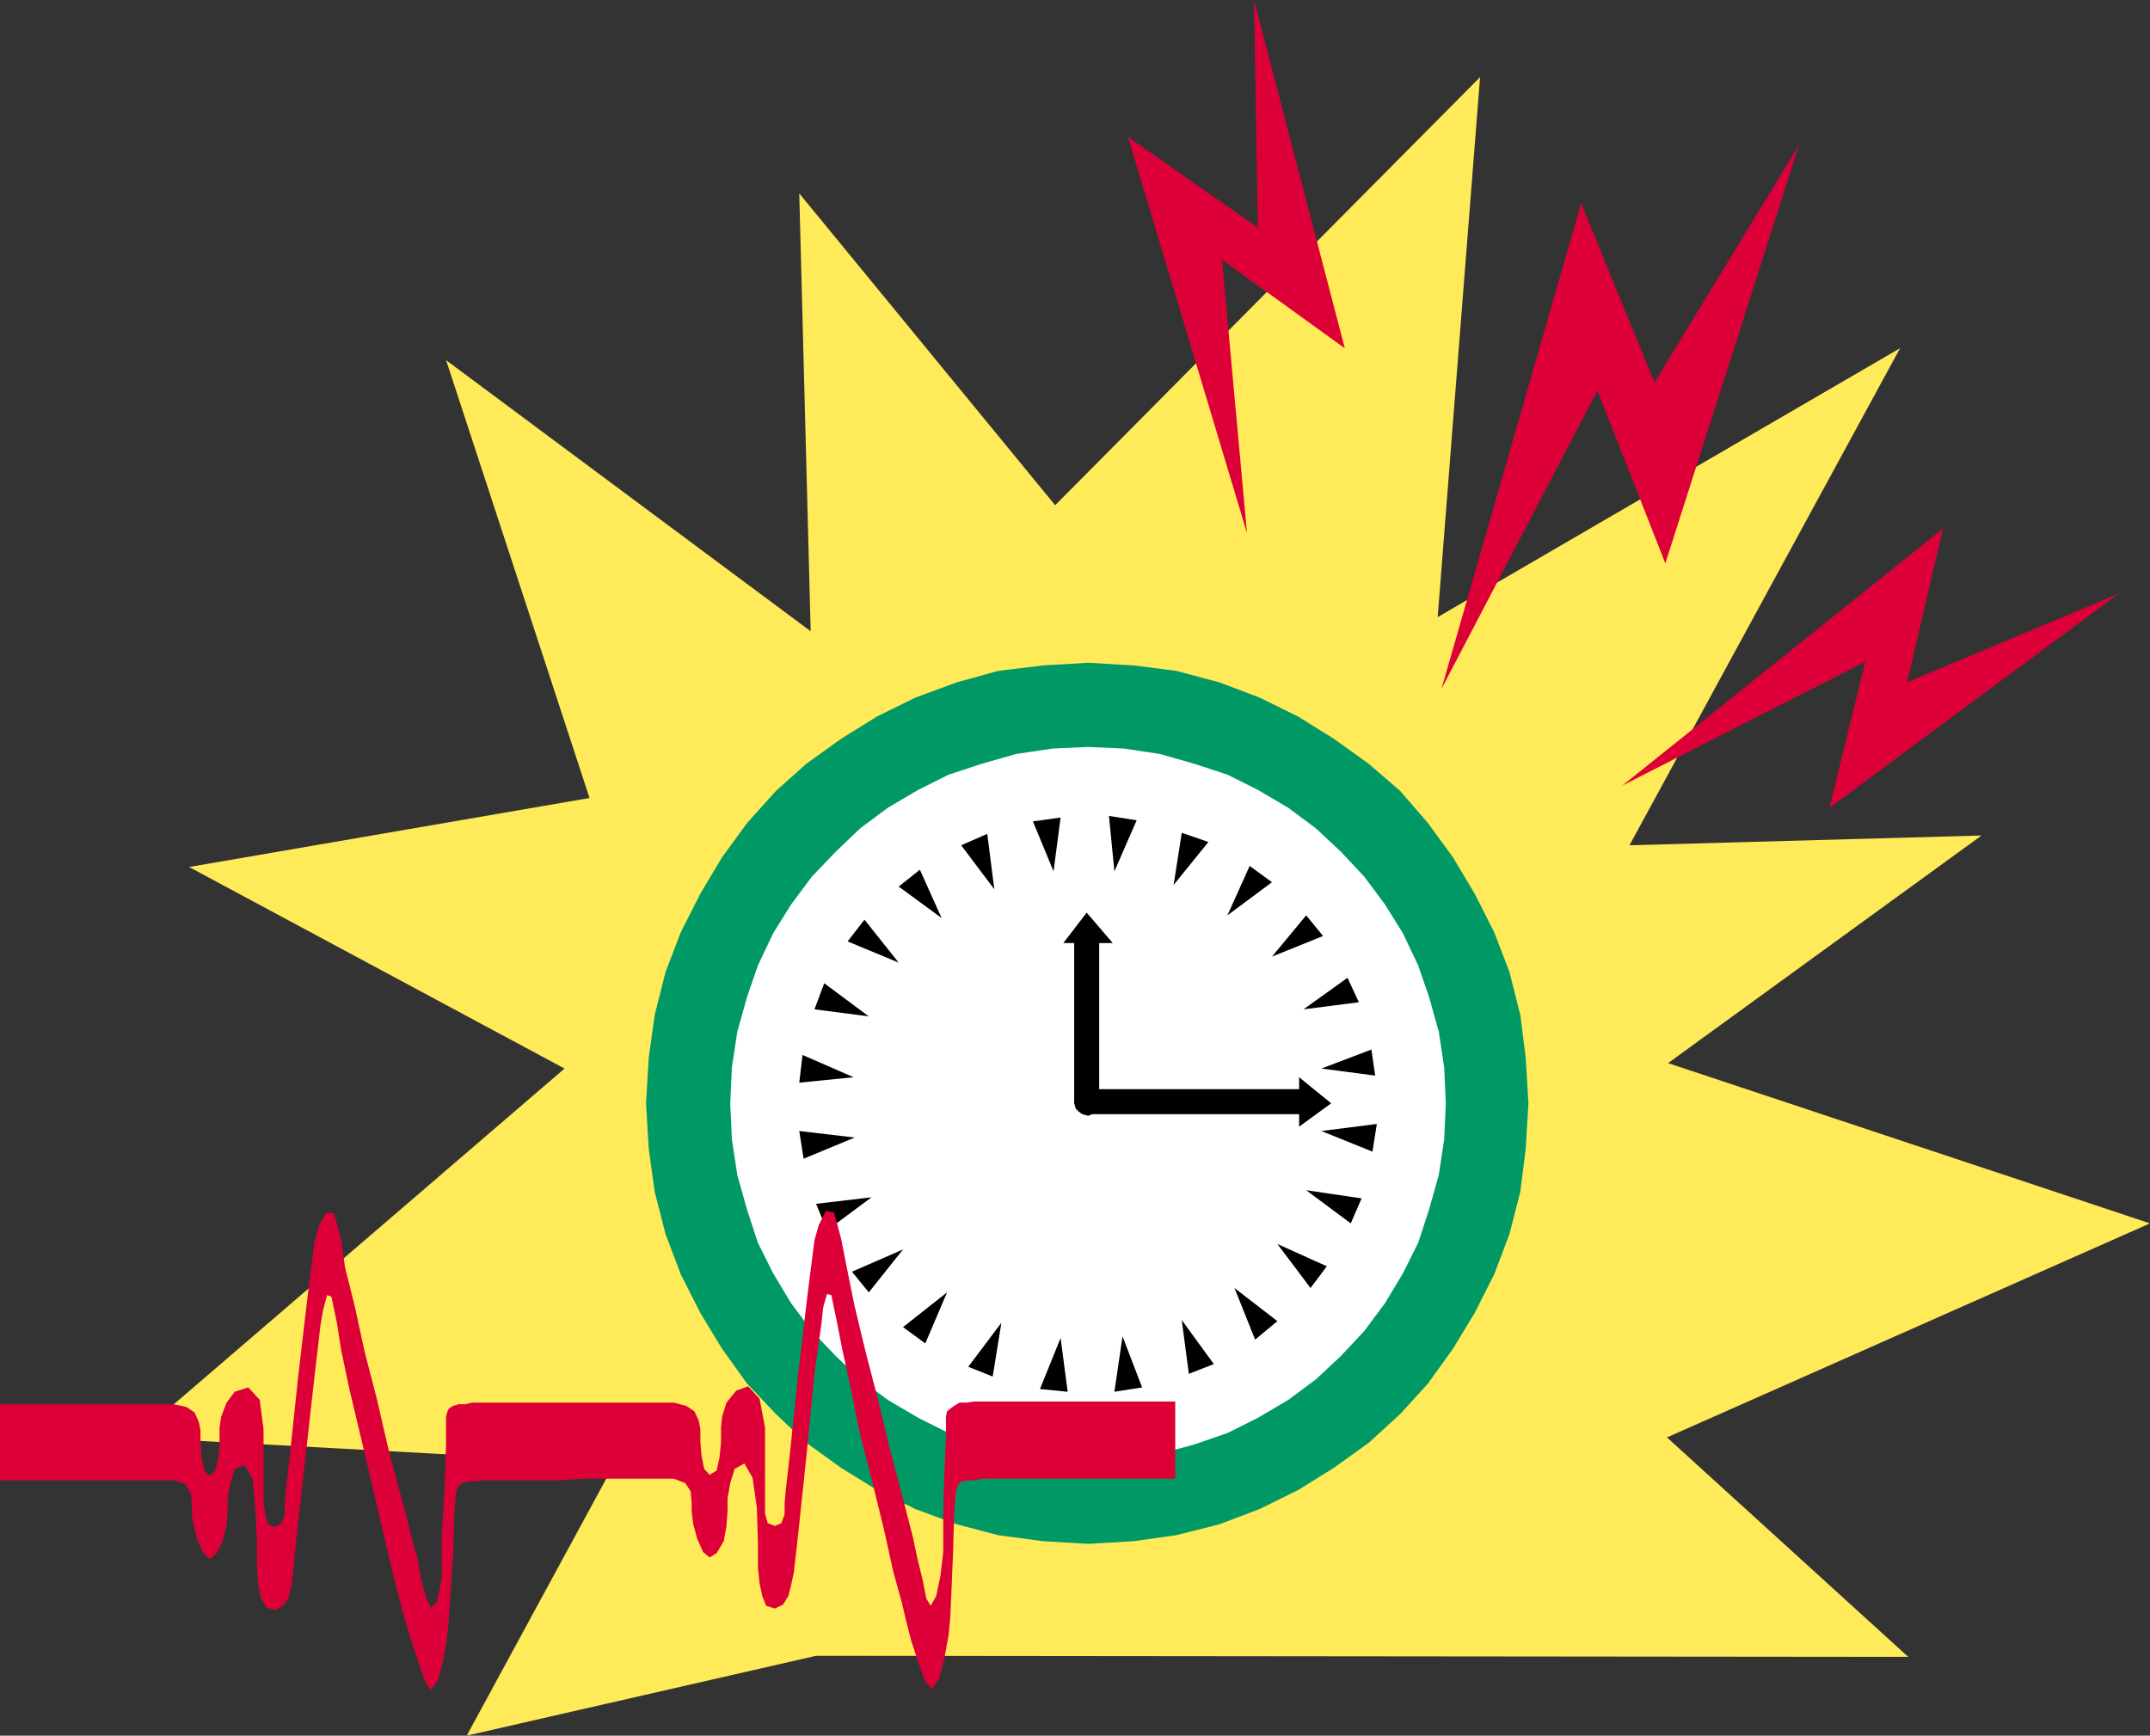 <?xml version="1.0" encoding="UTF-8" standalone="no"?>
<svg
   xmlns:ooo="http://xml.openoffice.org/svg/export"
   xmlns:dc="http://purl.org/dc/elements/1.1/"
   xmlns:cc="http://creativecommons.org/ns#"
   xmlns:rdf="http://www.w3.org/1999/02/22-rdf-syntax-ns#"
   xmlns:svg="http://www.w3.org/2000/svg"
   xmlns="http://www.w3.org/2000/svg"
   xmlns:sodipodi="http://sodipodi.sourceforge.net/DTD/sodipodi-0.dtd"
   xmlns:inkscape="http://www.inkscape.org/namespaces/inkscape"
   version="1.2"
   width="39.57mm"
   height="31.95mm"
   viewBox="0 0 3957 3195"
   preserveAspectRatio="xMidYMid"
   xml:space="preserve"
   id="svg137"
   sodipodi:docname="clock4.svg"
   style="fill-rule:evenodd;stroke-width:28.222;stroke-linejoin:round"
   inkscape:version="0.92.5 (2060ec1f9f, 2020-04-08)"><rect x="0" y="0" width="3957" height="3195" fill="#333333" stroke="none"/><sodipodi:namedview
   pagecolor="#ffffff"
   bordercolor="#666666"
   borderopacity="1"
   objecttolerance="10"
   gridtolerance="10"
   guidetolerance="10"
   inkscape:pageopacity="0"
   inkscape:pageshadow="2"
   inkscape:window-width="664"
   inkscape:window-height="487"
   id="namedview139"
   showgrid="false"
   inkscape:zoom="0.2102413"
   inkscape:cx="74.796851"
   inkscape:cy="60.359053"
   inkscape:window-x="0"
   inkscape:window-y="0"
   inkscape:window-maximized="0"
   inkscape:current-layer="svg137" />
 <defs
   class="ClipPathGroup"
   id="defs8">
  <clipPath
   id="presentation_clip_path"
   clipPathUnits="userSpaceOnUse">
   <rect
   x="0"
   y="0"
   width="21000"
   height="29700"
   id="rect2" />
  </clipPath>
  <clipPath
   id="presentation_clip_path_shrink"
   clipPathUnits="userSpaceOnUse">
   <rect
   x="21"
   y="29"
   width="20958"
   height="29641"
   id="rect5" />
  </clipPath>
 </defs>
 <defs
   class="TextShapeIndex"
   id="defs12">
  <g
   ooo:slide="id1"
   ooo:id-list="id3"
   id="g10" />
 </defs>
 <defs
   class="EmbeddedBulletChars"
   id="defs44">
  <g
   id="bullet-char-template-57356"
   transform="matrix(4.8828125e-4,0,0,-4.8828125e-4,0,0)">
   <path
   d="M 580,1141 1163,571 580,0 -4,571 Z"
   id="path14"
   inkscape:connector-curvature="0" />
  </g>
  <g
   id="bullet-char-template-57354"
   transform="matrix(4.8828125e-4,0,0,-4.8828125e-4,0,0)">
   <path
   d="M 8,1128 H 1137 V 0 H 8 Z"
   id="path17"
   inkscape:connector-curvature="0" />
  </g>
  <g
   id="bullet-char-template-10146"
   transform="matrix(4.8828125e-4,0,0,-4.8828125e-4,0,0)">
   <path
   d="M 174,0 602,739 174,1481 1456,739 Z M 1358,739 309,1346 659,739 Z"
   id="path20"
   inkscape:connector-curvature="0" />
  </g>
  <g
   id="bullet-char-template-10132"
   transform="matrix(4.8828125e-4,0,0,-4.8828125e-4,0,0)">
   <path
   d="M 2015,739 1276,0 H 717 l 543,543 H 174 v 393 h 1086 l -543,545 h 557 z"
   id="path23"
   inkscape:connector-curvature="0" />
  </g>
  <g
   id="bullet-char-template-10007"
   transform="matrix(4.8828125e-4,0,0,-4.8828125e-4,0,0)">
   <path
   d="m 0,-2 c -7,16 -16,29 -25,39 l 381,530 c -94,256 -141,385 -141,387 0,25 13,38 40,38 9,0 21,-2 34,-5 21,4 42,12 65,25 l 27,-13 111,-251 280,301 64,-25 24,25 c 21,-10 41,-24 62,-43 C 886,937 835,863 770,784 769,783 710,716 594,584 L 774,223 c 0,-27 -21,-55 -63,-84 l 16,-20 C 717,90 699,76 672,76 641,76 570,178 457,381 L 164,-76 c -22,-34 -53,-51 -92,-51 -42,0 -63,17 -64,51 -7,9 -10,24 -10,44 0,9 1,19 2,30 z"
   id="path26"
   inkscape:connector-curvature="0" />
  </g>
  <g
   id="bullet-char-template-10004"
   transform="matrix(4.8828125e-4,0,0,-4.8828125e-4,0,0)">
   <path
   d="M 285,-33 C 182,-33 111,30 74,156 52,228 41,333 41,471 c 0,78 14,145 41,201 34,71 87,106 158,106 53,0 88,-31 106,-94 l 23,-176 c 8,-64 28,-97 59,-98 l 735,706 c 11,11 33,17 66,17 42,0 63,-15 63,-46 V 965 c 0,-36 -10,-64 -30,-84 L 442,47 C 390,-6 338,-33 285,-33 Z"
   id="path29"
   inkscape:connector-curvature="0" />
  </g>
  <g
   id="bullet-char-template-9679"
   transform="matrix(4.8828125e-4,0,0,-4.8828125e-4,0,0)">
   <path
   d="M 813,0 C 632,0 489,54 383,161 276,268 223,411 223,592 c 0,181 53,324 160,431 106,107 249,161 430,161 179,0 323,-54 432,-161 108,-107 162,-251 162,-431 0,-180 -54,-324 -162,-431 C 1136,54 992,0 813,0 Z"
   id="path32"
   inkscape:connector-curvature="0" />
  </g>
  <g
   id="bullet-char-template-8226"
   transform="matrix(4.8828125e-4,0,0,-4.8828125e-4,0,0)">
   <path
   d="m 346,457 c -73,0 -137,26 -191,78 -54,51 -81,114 -81,188 0,73 27,136 81,188 54,52 118,78 191,78 73,0 134,-26 185,-79 51,-51 77,-114 77,-187 0,-75 -25,-137 -76,-188 -50,-52 -112,-78 -186,-78 z"
   id="path35"
   inkscape:connector-curvature="0" />
  </g>
  <g
   id="bullet-char-template-8211"
   transform="matrix(4.8828125e-4,0,0,-4.8828125e-4,0,0)">
   <path
   d="M -4,459 H 1135 V 606 H -4 Z"
   id="path38"
   inkscape:connector-curvature="0" />
  </g>
  <g
   id="bullet-char-template-61548"
   transform="matrix(4.8828125e-4,0,0,-4.8828125e-4,0,0)">
   <path
   d="m 173,740 c 0,163 58,303 173,419 116,115 255,173 419,173 163,0 302,-58 418,-173 116,-116 174,-256 174,-419 0,-163 -58,-303 -174,-418 C 1067,206 928,148 765,148 601,148 462,206 346,322 231,437 173,577 173,740 Z"
   id="path41"
   inkscape:connector-curvature="0" />
  </g>
 </defs>
 <g
   id="g49"
   transform="translate(-8521,-13252)">
  <g
   id="id2"
   class="Master_Slide">
   <g
   id="bg-id2"
   class="Background" />
   <g
   id="bo-id2"
   class="BackgroundObjects" />
  </g>
 </g>
 <g
   class="SlideGroup"
   id="g135"
   transform="translate(-8521,-13252)">
  <g
   id="g133">
   <g
   id="container-id1">
    <g
   id="id1"
   class="Slide"
   clip-path="url(#presentation_clip_path)">
     <g
   class="Page"
   id="g129">
      <g
   class="Graphic"
   id="g127">
       <g
   id="id3">
        <rect
   class="BoundingBox"
   x="8521"
   y="13252"
   width="3957"
   height="3195"
   id="rect51"
   style="fill:none;stroke:none" />
        <defs
   id="defs56">
         <clipPath
   id="clip_path_1"
   clipPathUnits="userSpaceOnUse">
          <path
   d="m 8521,13252 h 3956 v 3194 H 8521 Z"
   id="path53"
   inkscape:connector-curvature="0" />
         </clipPath>
        </defs>
        <g
   clip-path="url(#clip_path_1)"
   id="g124">
         <path
   d="m 9652,15946 -882,-48 790,-679 -691,-371 737,-127 -264,-806 671,499 -21,-806 471,574 782,-788 -78,994 851,-495 -498,915 648,-18 -577,419 887,295 -889,394 444,404 -2010,-2 -643,147 z"
   id="path58"
   inkscape:connector-curvature="0"
   style="fill:#ffea59;stroke:none" />
         <path
   d="m 10524,16094 84,-5 78,-11 79,-20 74,-28 71,-35 66,-41 64,-46 58,-53 51,-56 46,-64 40,-66 36,-71 28,-74 20,-78 10,-79 5,-84 -5,-84 -10,-79 -20,-79 -28,-73 -36,-71 -40,-67 -46,-63 -51,-59 -58,-50 -64,-46 -66,-41 -71,-35 -74,-28 -79,-21 -78,-10 -84,-5 -84,5 -82,10 -76,21 -76,28 -71,35 -66,41 -64,46 -56,50 -53,59 -46,63 -40,67 -36,71 -28,73 -20,79 -11,79 -5,84 5,84 11,79 20,78 28,74 36,71 40,66 46,64 53,56 56,53 64,46 66,41 71,35 76,28 76,20 82,11 z"
   id="path60"
   inkscape:connector-curvature="0"
   style="fill:#009966;stroke:none" />
         <path
   d="m 10524,15941 66,-2 66,-11 63,-17 61,-21 56,-28 56,-33 51,-38 46,-43 43,-46 38,-51 33,-55 28,-56 20,-61 18,-64 10,-66 3,-66 -3,-66 -10,-66 -18,-64 -20,-58 -28,-59 -33,-53 -38,-51 -43,-46 -46,-43 -51,-38 -56,-33 -56,-28 -61,-20 -63,-18 -66,-10 -66,-3 -66,3 -67,10 -63,18 -61,20 -56,28 -56,33 -51,38 -45,43 -44,46 -38,51 -33,53 -28,59 -20,58 -18,64 -10,66 -3,66 3,66 10,66 18,64 20,61 28,56 33,55 38,51 44,46 45,43 51,38 56,33 56,28 61,21 63,17 67,11 z"
   id="path62"
   inkscape:connector-curvature="0"
   style="fill:#ffffff;stroke:none" />
         <path
   d="m 10473,14757 -13,99 -38,-92 z"
   id="path64"
   inkscape:connector-curvature="0"
   style="fill:#000000;stroke:none" />
         <path
   d="m 10338,14787 13,102 -61,-81 z"
   id="path66"
   inkscape:connector-curvature="0"
   style="fill:#000000;stroke:none" />
         <path
   d="m 10214,14853 40,89 -79,-58 z"
   id="path68"
   inkscape:connector-curvature="0"
   style="fill:#000000;stroke:none" />
         <path
   d="m 10112,14945 63,79 -94,-39 z"
   id="path70"
   inkscape:connector-curvature="0"
   style="fill:#000000;stroke:none" />
         <path
   d="m 10038,15062 82,61 -100,-13 z"
   id="path72"
   inkscape:connector-curvature="0"
   style="fill:#000000;stroke:none" />
         <path
   d="m 9998,15194 94,41 -100,10 z"
   id="path74"
   inkscape:connector-curvature="0"
   style="fill:#000000;stroke:none" />
         <path
   d="m 9992,15334 102,12 -94,39 z"
   id="path76"
   inkscape:connector-curvature="0"
   style="fill:#000000;stroke:none" />
         <path
   d="m 10023,15468 102,-12 -82,61 z"
   id="path78"
   inkscape:connector-curvature="0"
   style="fill:#000000;stroke:none" />
         <path
   d="m 10089,15593 94,-41 -63,79 z"
   id="path80"
   inkscape:connector-curvature="0"
   style="fill:#000000;stroke:none" />
         <path
   d="m 10183,15695 81,-64 -40,94 z"
   id="path82"
   inkscape:connector-curvature="0"
   style="fill:#000000;stroke:none" />
         <path
   d="m 10303,15768 61,-81 -16,99 z"
   id="path84"
   inkscape:connector-curvature="0"
   style="fill:#000000;stroke:none" />
         <path
   d="m 10435,15809 38,-94 13,99 z"
   id="path86"
   inkscape:connector-curvature="0"
   style="fill:#000000;stroke:none" />
         <path
   d="m 10572,15814 15,-102 36,94 z"
   id="path88"
   inkscape:connector-curvature="0"
   style="fill:#000000;stroke:none" />
         <path
   d="m 10709,15781 -13,-99 59,81 z"
   id="path90"
   inkscape:connector-curvature="0"
   style="fill:#000000;stroke:none" />
         <path
   d="m 10831,15718 -38,-95 79,61 z"
   id="path92"
   inkscape:connector-curvature="0"
   style="fill:#000000;stroke:none" />
         <path
   d="m 10933,15623 -61,-81 91,41 z"
   id="path94"
   inkscape:connector-curvature="0"
   style="fill:#000000;stroke:none" />
         <path
   d="m 11007,15504 -82,-61 102,15 z"
   id="path96"
   inkscape:connector-curvature="0"
   style="fill:#000000;stroke:none" />
         <path
   d="m 11047,15372 -94,-38 102,-13 z"
   id="path98"
   inkscape:connector-curvature="0"
   style="fill:#000000;stroke:none" />
         <path
   d="m 11052,15232 -99,-13 92,-35 z"
   id="path100"
   inkscape:connector-curvature="0"
   style="fill:#000000;stroke:none" />
         <path
   d="m 11022,15097 -102,13 81,-58 z"
   id="path102"
   inkscape:connector-curvature="0"
   style="fill:#000000;stroke:none" />
         <path
   d="m 10956,14975 -94,38 63,-76 z"
   id="path104"
   inkscape:connector-curvature="0"
   style="fill:#000000;stroke:none" />
         <path
   d="m 10862,14876 -82,61 41,-91 z"
   id="path106"
   inkscape:connector-curvature="0"
   style="fill:#000000;stroke:none" />
         <path
   d="m 10745,14802 -64,79 15,-96 z"
   id="path108"
   inkscape:connector-curvature="0"
   style="fill:#000000;stroke:none" />
         <path
   d="m 10613,14762 -41,94 -10,-102 z"
   id="path110"
   inkscape:connector-curvature="0"
   style="fill:#000000;stroke:none" />
         <path
   d="m 10544,15283 v -59 -94 -91 -51 h 8 7 8 2 l -48,-56 -43,56 h 2 6 5 7 v 51 91 94 59 l 3,10 5,5 7,5 11,3 7,-3 8,-5 2,-5 z"
   id="path112"
   inkscape:connector-curvature="0"
   style="fill:#000000;stroke:none" />
         <path
   d="m 10521,15257 h 26 48 61 66 66 61 43 20 v -7 -8 -5 -2 l 59,48 -59,43 v -2 -6 -7 -8 h -20 -43 -61 -66 -66 -61 -48 -26 l -10,-2 -5,-5 -5,-6 -3,-10 3,-10 5,-5 5,-5 z"
   id="path114"
   inkscape:connector-curvature="0"
   style="fill:#000000;stroke:none" />
         <path
   d="m 10829,13252 167,641 -226,-163 46,503 -219,-729 239,167 z"
   id="path116"
   inkscape:connector-curvature="0"
   style="fill:#dd0038;stroke:none" />
         <path
   d="m 11832,13519 -246,770 -125,-318 -287,549 257,-894 135,330 z"
   id="path118"
   inkscape:connector-curvature="0"
   style="fill:#dd0038;stroke:none" />
         <path
   d="m 12420,14345 -532,394 66,-269 -447,228 590,-473 -66,283 z"
   id="path120"
   inkscape:connector-curvature="0"
   style="fill:#dd0038;stroke:none" />
         <path
   d="m 10684,15974 h -23 -38 -49 -53 -53 -49 -38 -20 -18 -15 l -13,3 h -12 l -11,2 -7,5 -3,8 -2,8 -3,40 -2,71 -3,72 -2,45 -3,33 -8,44 -10,38 -13,18 -12,-13 -13,-36 -13,-40 -10,-39 -7,-30 -16,-58 -17,-77 -21,-86 -23,-89 -17,-84 -16,-74 -10,-51 -10,-48 -8,-2 -7,25 -3,28 -13,94 -15,153 -15,142 -8,71 -5,23 -5,20 -10,16 -15,7 -16,-5 -7,-18 -5,-23 -3,-28 v -45 l -2,-66 -8,-56 -15,-26 -18,10 -8,26 -5,28 v 23 l -2,28 -5,28 -13,22 -13,8 -12,-10 -11,-25 -7,-26 -3,-23 v -18 l -2,-20 -10,-15 -21,-8 h -23 -38 -48 -53 l -54,3 h -48 -36 -20 -18 -15 l -13,2 h -12 l -11,3 -7,5 -3,8 -2,7 -3,41 -2,71 -5,71 -3,46 -3,33 -7,43 -10,38 -13,18 -10,-15 -13,-36 -13,-40 -12,-39 -8,-30 -15,-58 -18,-77 -20,-86 -21,-89 -20,-84 -15,-71 -8,-51 -10,-48 -8,-3 -7,26 -5,28 -11,94 -17,152 -16,142 -7,72 -3,22 -5,21 -10,15 -15,8 -16,-5 -10,-18 -5,-26 -2,-28 v -45 l -3,-64 -5,-56 -15,-25 -18,7 -8,26 -5,28 v 23 l -2,28 -8,30 -10,20 -13,11 -12,-11 -11,-25 -7,-28 -3,-20 v -18 l -2,-20 -10,-16 -21,-7 h -23 -38 -48 -53 -54 -48 -36 -20 v -140 h 20 38 46 54 53 48 38 23 l 23,5 15,10 8,18 3,15 v 21 l 2,28 5,25 10,10 10,-10 6,-20 2,-31 v -28 l 3,-20 10,-26 15,-20 25,-8 21,23 7,54 v 61 43 28 l 3,25 5,18 13,5 12,-7 6,-16 v -20 l 2,-23 8,-71 15,-142 18,-153 12,-94 8,-28 13,-25 15,2 13,49 7,50 18,72 18,83 23,89 20,87 20,76 16,58 7,31 11,38 7,41 10,35 8,16 10,-8 5,-20 5,-26 v -25 -54 l 5,-83 3,-84 v -51 l 2,-8 3,-7 8,-5 10,-3 h 12 l 13,-3 h 15 18 21 38 50 56 59 51 40 23 l 23,6 15,10 8,17 3,16 v 23 l 2,25 5,25 10,11 13,-8 5,-23 3,-28 v -28 l 2,-20 8,-26 18,-22 22,-8 21,23 10,53 v 61 46 28 23 l 5,18 13,5 12,-5 6,-16 v -20 l 2,-23 8,-71 15,-145 18,-152 12,-94 8,-28 13,-26 15,3 13,48 10,51 15,74 20,83 23,89 21,87 20,76 15,58 8,31 8,38 10,41 7,35 8,13 10,-18 8,-38 5,-43 v -33 -43 l 2,-69 3,-63 v -41 l 2,-10 6,-5 7,-5 10,-6 h 13 l 13,-2 h 15 18 20 38 51 56 56 51 40 26 z"
   id="path122"
   inkscape:connector-curvature="0"
   style="fill:#dd0038;stroke:none" />
        </g>
       </g>
      </g>
     </g>
    </g>
   </g>
  </g>
 </g>
</svg>